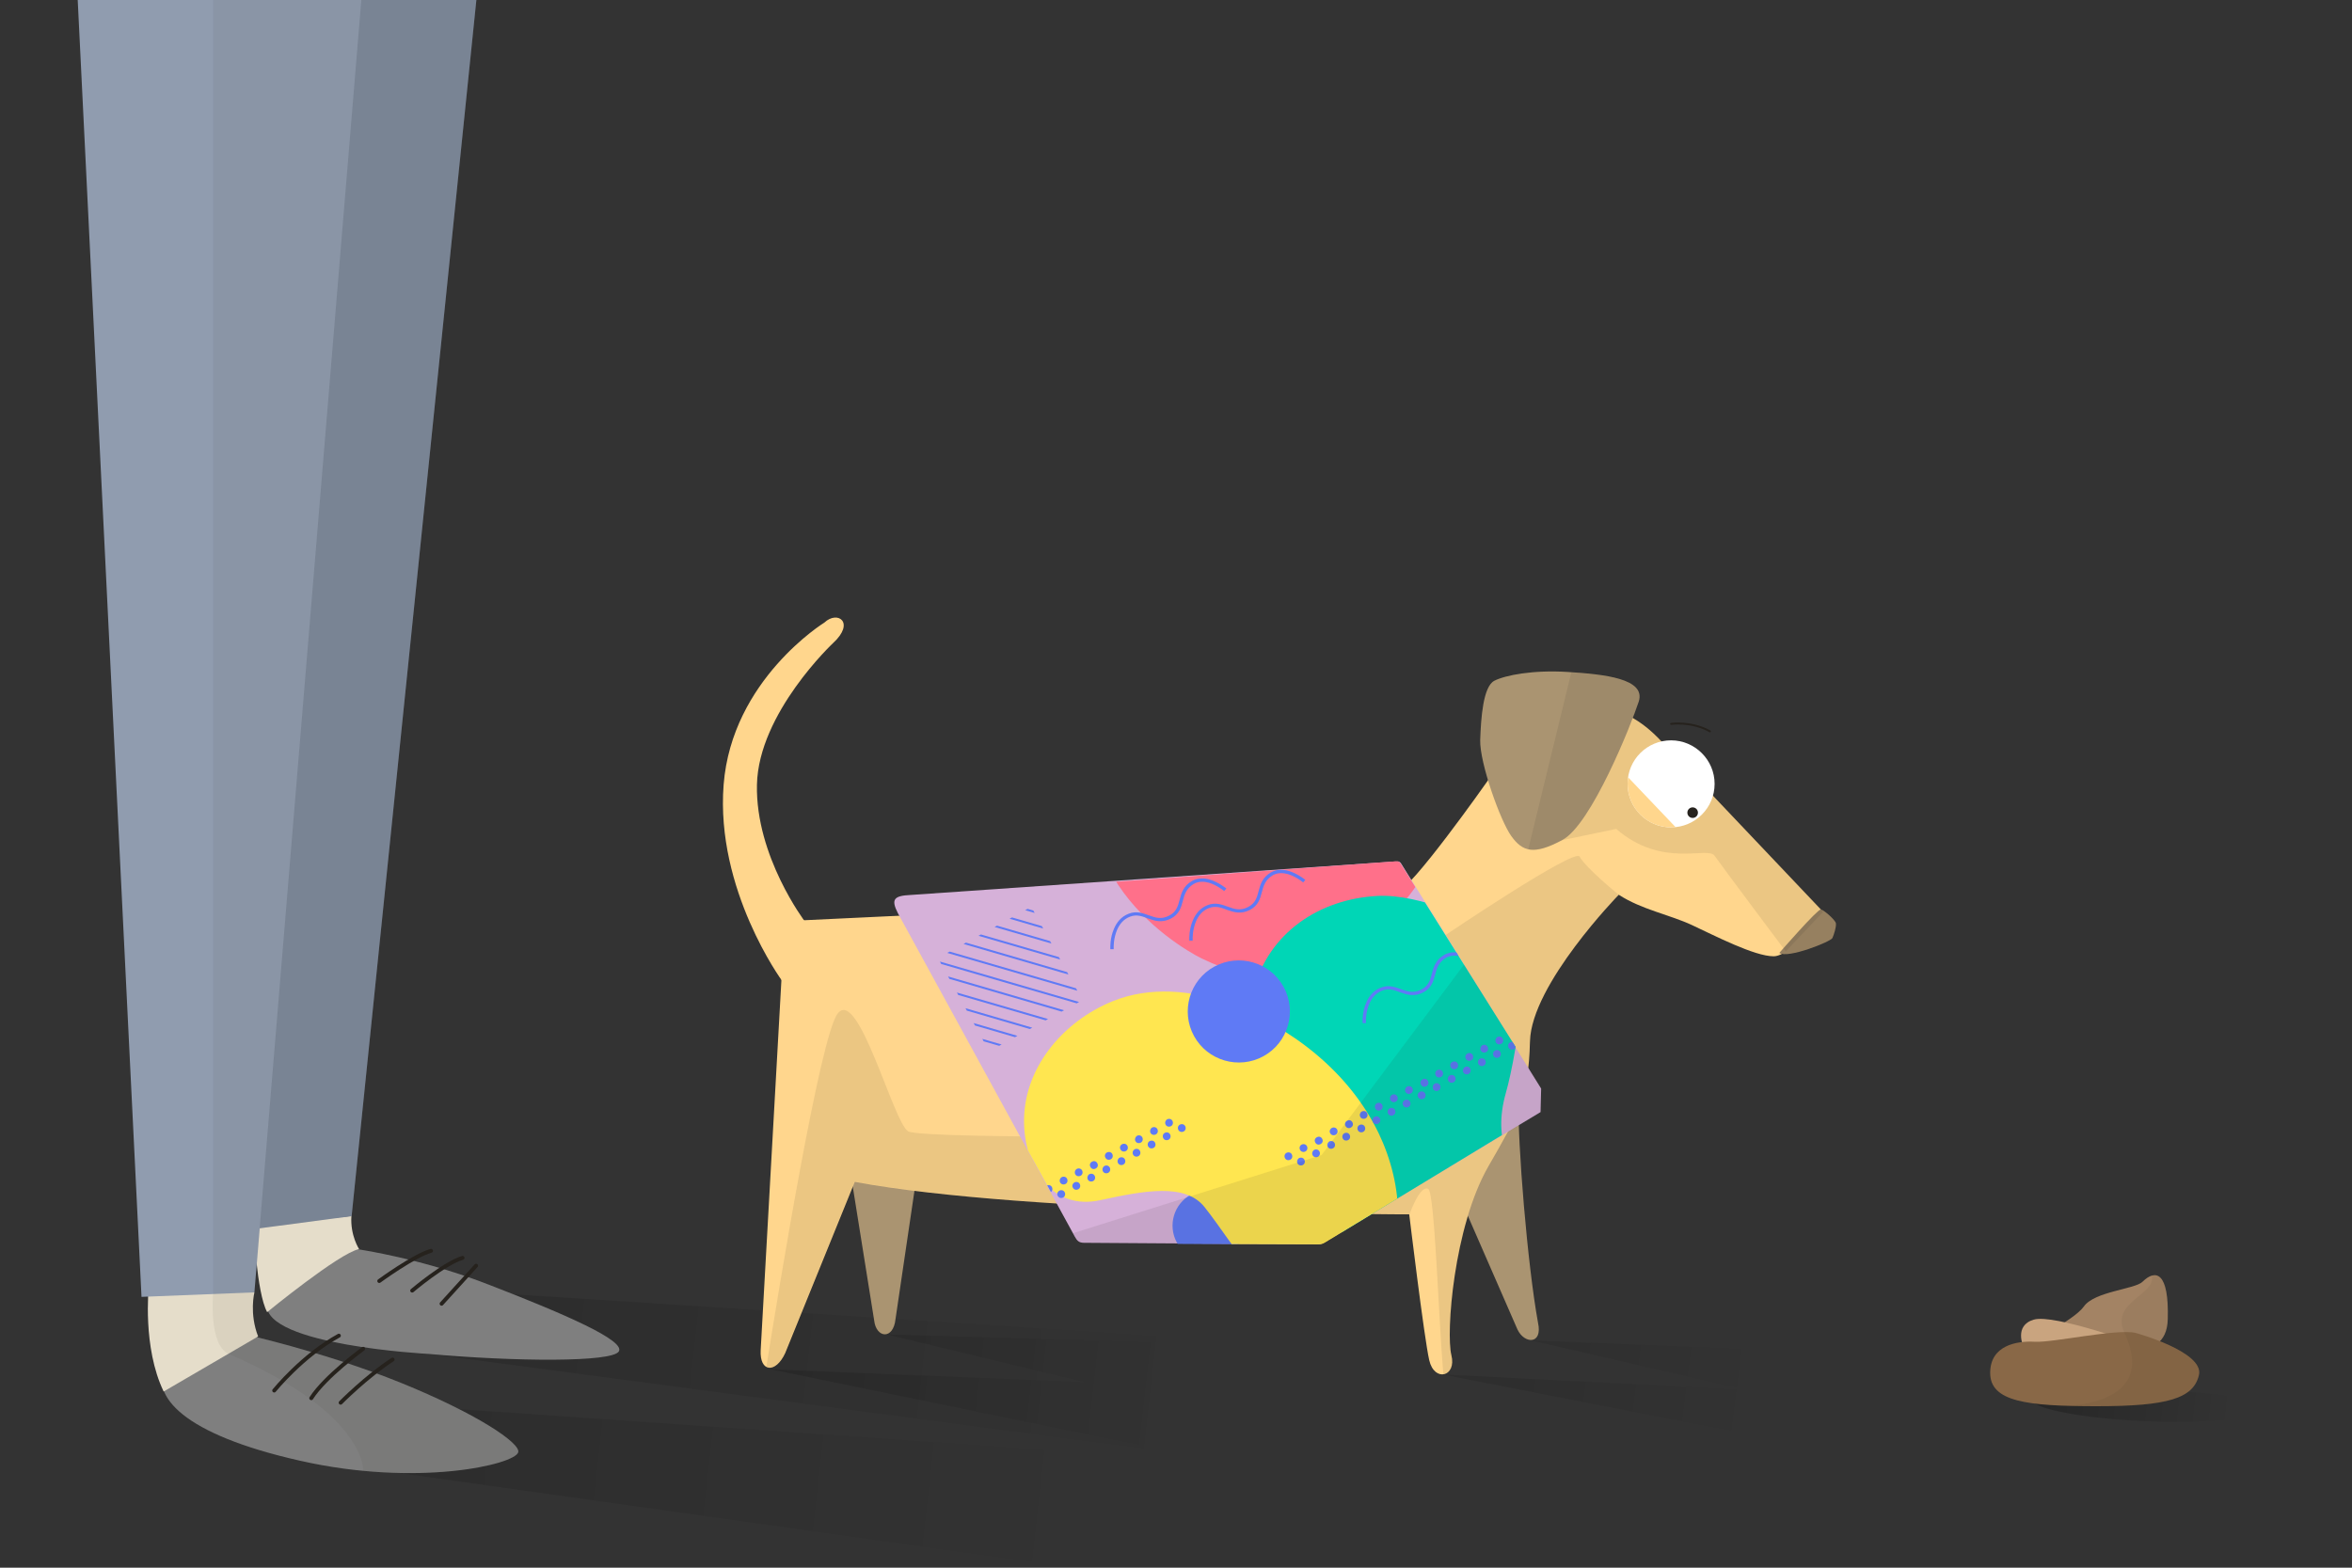 <?xml version="1.0" encoding="utf-8"?>
<!-- Generator: Adobe Illustrator 23.0.1, SVG Export Plug-In . SVG Version: 6.00 Build 0)  -->
<svg version="1.1" id="Capa_1" xmlns="http://www.w3.org/2000/svg" xmlns:xlink="http://www.w3.org/1999/xlink" x="0px" y="0px"
	 viewBox="0 0 1200 800" style="enable-background:new 0 0 1200 800;" xml:space="preserve">
<rect x="0" y="0" width="1200" height="800" fill="#333333" stroke="none"/>
<style type="text/css">
	.st0{opacity:0.15;fill:url(#sombra_suelo_3_);enable-background:new    ;}
	.st1{opacity:0.15;fill:url(#sombra_suelo_4_);enable-background:new    ;}
	.st2{fill:#7F7F7F;}
	.st3{fill:none;stroke:#26221D;stroke-width:2;stroke-linecap:round;stroke-miterlimit:10;}
	.st4{fill:#E5DDCA;}
	.st5{fill:#909CAF;}
	.st6{opacity:0.16;enable-background:new    ;}
	.st7{opacity:6.000000e-02;fill:#26221D;enable-background:new    ;}
	.st8{opacity:0.25;fill:url(#sombra_suelo_5_);enable-background:new    ;}
	.st9{fill:#A38364;}
	.st10{fill:#C9A47F;}
	.st11{fill:#896847;}
	.st12{fill:#AA9471;}
	.st13{fill:#FFD68D;}
	.st14{opacity:9.000000e-02;fill:#26221D;enable-background:new    ;}
	.st15{display:none;fill:#938677;}
	.st16{fill:#968060;}
	.st17{opacity:0.1;fill:url(#SVGID_1_);enable-background:new    ;}
	.st18{opacity:0.15;fill:url(#SVGID_2_);enable-background:new    ;}
	.st19{fill:#D6B1D9;}
	.st20{clip-path:url(#traje_5_);}
	.st21{fill-rule:evenodd;clip-rule:evenodd;fill:#FF708A;}
	.st22{fill-rule:evenodd;clip-rule:evenodd;fill:#00D6B6;}
	.st23{fill-rule:evenodd;clip-rule:evenodd;fill:#5F7AF5;}
	.st24{fill-rule:evenodd;clip-rule:evenodd;fill:#FFE650;}
	.st25{clip-path:url(#SVGID_4_);}
	.st26{opacity:9.000000e-02;}
	.st27{fill:#26221D;}
	.st28{fill:#FFFFFF;}
	.st29{fill:none;stroke:#26221D;stroke-linecap:round;stroke-miterlimit:10;}
	.st30{display:none;fill:#E5DDCA;}
</style>
<g id="escena">
	<g id="hombre">
		
			<linearGradient id="sombra_suelo_3_" gradientUnits="userSpaceOnUse" x1="595.626" y1="-62.242" x2="169.693" y2="-132.11" gradientTransform="matrix(0.999 -5.230000e-02 5.230000e-02 0.999 -33.92 863.996)">
			<stop  offset="0" style="stop-color:#000000;stop-opacity:0"/>
			<stop  offset="1" style="stop-color:#000000"/>
		</linearGradient>
		<polygon id="sombra_suelo_1_" class="st0" points="183.8,715.6 146.2,743.6 546.8,800 590.3,743.8 		"/>
		
			<linearGradient id="sombra_suelo_4_" gradientUnits="userSpaceOnUse" x1="656.705" y1="-117.12" x2="215.682" y2="-189.462" gradientTransform="matrix(0.999 -5.230000e-02 5.230000e-02 0.999 -33.92 863.996)">
			<stop  offset="0" style="stop-color:#000000;stop-opacity:0"/>
			<stop  offset="1" style="stop-color:#000000"/>
		</linearGradient>
		<polygon id="sombra_suelo" class="st1" points="215.6,657.5 181.2,685.9 597.6,741.2 641.2,685 		"/>
		<path id="zapato" class="st2" d="M172.9,636.1c0,0,36.5,3.9,76.3,19.4c39.8,15.4,70.1,28.7,66.5,34.2c-3.7,5.5-52.4,5.2-97.3,1.2
			c0,0-83.5-4.4-82.2-25.1L172.9,636.1z"/>
		<g id="cordones">
			<line class="st3" x1="242.9" y1="645.9" x2="225.3" y2="665.3"/>
			<path class="st3" d="M210.3,658.6c0,0,16.5-14,25.7-16.7"/>
			<path class="st3" d="M193.5,653.7c0,0,17.8-13,26.4-15.4"/>
		</g>
		<path id="calcetin_1_" class="st4" d="M136.3,669.6c0,0,36.7-30.1,46.9-32.2c0,0-4.6-7-3.9-16.9l-49.9,5.1
			C129.5,625.6,130.8,659.4,136.3,669.6z"/>
		<polygon id="pierna_1_" class="st5" points="183.4,-6.9 131,627 179.4,620.6 243.7,-6.4 		"/>
		<polygon id="pierna_2_" class="st6" points="183.4,-6.9 131,627 179.4,620.6 243.7,-6.4 		"/>
		<path id="zapato_1_" class="st2" d="M123.1,680.5c0,0,42.3,9.3,81.3,25.1s61.3,30.9,60,35.5c-1.8,6.3-51.5,17.9-111.4,4.3
			c-59.9-13.5-76.2-33.1-69-48.5L123.1,680.5z"/>
		<g id="cordones_1_">
			<path class="st3" d="M173.8,715.8c0,0,13.1-13.3,26.5-22"/>
			<path class="st3" d="M185.3,688.3c0,0-19.4,14.1-26.5,25.2"/>
			<path class="st3" d="M139.9,709.6c0,0,14.6-18,33-28"/>
		</g>
		<path id="calcetin" class="st4" d="M75.9,656.9c0,0-3.3,30.6,7.6,53.2l48.2-28.1c-4.6-11.7-1.9-22.5-1.9-22.5L75.9,656.9z"/>
		<polygon id="pierna" class="st5" points="38.1,-31.5 72.2,661.8 129.8,659.5 186.4,-24.7 		"/>
		<path id="sombra_pierna" class="st7" d="M264.4,741.1c1.3-4.6-21-19.7-60-35.5c-28.7-11.6-59.2-19.7-73.3-23.2l0.7-0.4
			c-4.6-11.7-1.9-22.5-1.9-22.5l56.5-684.1l-77.7-3.6v688.6c0,0-2.3,26,8,30.5c70.8,30.7,68.6,59.8,68.6,59.8l0,0
			C229.8,754.8,262.9,746.2,264.4,741.1z"/>
	</g>
	<g id="caca">
		
			<linearGradient id="sombra_suelo_5_" gradientUnits="userSpaceOnUse" x1="1179.626" y1="-115.359" x2="1078.321" y2="-131.976" gradientTransform="matrix(0.999 -5.450000e-02 5.450000e-02 0.999 -32.796 901.056)">
			<stop  offset="0" style="stop-color:#000000;stop-opacity:0"/>
			<stop  offset="1" style="stop-color:#000000"/>
		</linearGradient>
		<path id="sombra_suelo_2_" class="st8" d="M1149.5,723.3c60.6-7.7-71-19.1-104.5-12.6S1089,731,1149.5,723.3z"/>
		<path class="st9" d="M1032.1,686.5c0,0,25.7-12.2,31.1-19.8c5.4-7.7,26.1-8.8,29.9-12.6c6.7-6.6,13.6-5.1,12.9,19.1
			C1105.3,697.9,1075.4,688.2,1032.1,686.5z"/>
		<path class="st10" d="M1032.4,687.3c0,0-5.1-10.9,5.3-13.9s54.2,13,54.2,13L1032.4,687.3z"/>
		<path class="st11" d="M1015.4,700.6c0,14.7,18.7,17,54.4,17c36.3,0,49.3-4,52.1-15.9c2.8-11.9-32.3-21.5-32.3-21.5
			c-9.6-2.3-42.5,5.1-51.6,4.5C1029,684.2,1015.4,686.5,1015.4,700.6z"/>
		<path id="sombra_1_" class="st7" d="M1052.5,717.4c5.2,0.2,10.9,0.3,17.2,0.3c36.3,0,49.3-4,52.1-15.9
			c1.7-7.1-10.1-13.4-19.9-17.3c2.5-2.5,3.9-6.2,4.1-11.3c0.5-18.4-3.4-23.7-8.2-22.2l0,0c2.5,9.8-21.4,13.2-13.9,29.2
			C1101.7,717.9,1053.1,717.4,1052.5,717.4z"/>
	</g>
	<g>
		<path class="st12" d="M427.4,557.5L446,673.8c1,9.1,9.8,10.1,10.9-0.7l11-74.5l278.5,16.1l27.8,63.7c3.5,7.5,13,7.9,10.5-3.4
			c-5.4-29.7-10.5-91.8-9.9-113.3L427.4,557.5z"/>
		<path id="contorno" class="st13" d="M436.1,603.1l-35.5,87.4c-4.9,10.6-13.1,9.8-12.5-1.5l10.6-189.2l2.2-29.6l9.5-0.6
			c0,0,295.4-14,302.2-14.4s46.1-56.3,46.1-56.3s42.7-67.6,87.3-22.3l83.1,87.6c0,0-14.4,23.8-24.2,23.8s-30.2-10.6-41.6-15.9
			c-11.3-5.3-25.7-7.9-37.4-15.5c0,0-44.6,45.7-45.3,74.8c-0.8,29.1-6,37.4-21.2,63.8c-17.8,31-21.7,85.2-18.9,96.3
			s-8.7,14-11.3,2.6c-2.6-11.3-10.2-74.4-10.2-74.4S524.4,619.6,436.1,603.1z"/>
		<path class="st14" d="M463.3,577.3c-7.5-4.5-25.3-73.7-35.9-60.1c-9,11.5-30.1,140.9-36.4,180.3c2.7,1.4,6.7-0.9,9.5-7.1L436,603
			c38.3,7.2,96.6,11.3,150.3,13.6l79.4-37.1C665.7,579.6,470.8,581.8,463.3,577.3z"/>
		<path id="traje" class="st15" d="M463.8,459.4l224.3-14.7c1.2,0,1.9-0.3,3,0.8l97.1,94.3l-3.4,27.8l-109.4,67c-1,0.6-1.8,1-3.5,1
			H553.1c-2.5,0-3.5-0.9-4.7-3.1l-91.2-163.6C453.5,461.7,455.1,459.9,463.8,459.4z"/>
		<path id="nariz" class="st16" d="M936.7,471.2c0.2,2-1,5.7-1.8,7.5s-22.7,10.6-27.1,7.6c0,0,19.5-22.4,21.2-22.2
			C930.7,464.4,936.5,469.6,936.7,471.2z"/>
		<path id="oreja" class="st12" d="M799.8,342.9c18.8,1.2,40,3.4,36.3,15.1c-3.8,11.7-24.2,62.7-38.9,70.6s-20.4,6-26.1-1.9
			c-5.7-7.9-16.2-37.5-15.9-49c0.4-11.5,1.5-27.3,7.2-30.3C768.1,344.5,782.3,341.8,799.8,342.9z"/>
		<g id="sombras_suelo">
			
				<linearGradient id="SVGID_1_" gradientUnits="userSpaceOnUse" x1="938.272" y1="-116.978" x2="809.734" y2="-140.143" gradientTransform="matrix(0.999 -5.230000e-02 5.230000e-02 0.999 -32.39 875.964)">
				<stop  offset="0" style="stop-color:#000000;stop-opacity:0"/>
				<stop  offset="1" style="stop-color:#000000"/>
			</linearGradient>
			<polygon class="st17" points="911.1,689.2 781.1,684 890.1,709.2 735.9,701.4 889.3,731.4 			"/>
			
				<linearGradient id="SVGID_2_" gradientUnits="userSpaceOnUse" x1="637.243" y1="-130.852" x2="437.352" y2="-164.276" gradientTransform="matrix(0.999 -5.230000e-02 5.230000e-02 0.999 -32.39 875.964)">
				<stop  offset="0" style="stop-color:#000000;stop-opacity:0"/>
				<stop  offset="1" style="stop-color:#000000"/>
			</linearGradient>
			<polygon class="st18" points="606.2,685.4 452.5,681 553.3,705.3 393.4,698.8 585.1,738.2 			"/>
		</g>
		<g id="traje_3_">
			<path id="traje_2_" class="st19" d="M464.7,456.7l247.1-17.1c1.2,0,1.9-0.3,2.9,0.8l71.6,115.1l-0.3,12l-110.4,66.5
				c-1,0.6-1.8,1-3.5,1l-119-0.8c-2.5,0-3.5-0.9-4.7-3.1L458.1,466C454.5,458.9,456,457.1,464.7,456.7z"/>
		</g>
		<g>
			<defs>
				<path id="traje_4_" d="M464.7,457.6l246.8-18c1.2,0,1.9-0.3,2.9,0.8l72,114.8l-0.3,12l-110,66.8c-1,0.6-1.8,1-3.5,1l-118.9-0.4
					c-2.5,0-3.5-0.9-4.7-3.1L458.1,467C454.5,459.9,456,458.1,464.7,457.6z"/>
			</defs>
			<clipPath id="traje_5_">
				<use xlink:href="#traje_4_"  style="overflow:visible;"/>
			</clipPath>
			<g class="st20">
				<path class="st21" d="M570.6,451.7c14.1,21.3,35.9,34.2,42.5,37.4c6.8,3.3,13.8,6.1,21.3,7.1c17.1,2.4,32.9-3.7,47.9-11.2
					c12.4-6.1,23.7-13.5,33.1-23.8c20.1-22.1,23.9-51.9,11.2-78.7c-4.3-9-9.8-17.1-16.6-24.3c-27-28.6-77.1-42-112.1-21.1
					c-13.7,8.2-22.4,22.7-28.4,37.1C558.7,400.1,554.8,427.8,570.6,451.7z"/>
				<path class="st22" d="M660.6,632.8c-3.2-43.5-32.8-82.7-21-127.6c7.7-29.2,33.5-46.4,63.1-48c11.4-0.6,24,2.8,34.8,6.6
					c18.1,6.4,36.3,19.8,37.8,46.2c0.8,13-4.3,38.4-7,47.7c-7.1,25,3.4,38.7,11,55.2"/>
				<path class="st23" d="M607.6,609.6c8.7-4.8,19.6-1.6,24.3,7.1c4.8,8.7,1.6,19.6-7.1,24.4c-8.7,4.8-19.6,1.6-24.4-7.1
					C595.7,625.3,598.9,614.4,607.6,609.6z"/>
				<path class="st24" d="M561.1,612.5c23-5,43.6-8.8,53.4,3.4c16.8,21,30.5,51.6,63.1,48.5c5.5-0.5,11.1-2.5,15.7-5.4
					c27.3-17.5,22.2-55.4,10.2-80.5c-15.1-31.6-44.9-54.5-77.1-66.5c-18.4-6.9-39.9-8.6-58.4-1.2c-25.7,10.3-46.5,34.7-45.5,63.2
					C523.3,597.1,537.4,617.6,561.1,612.5z"/>
				<g>
					<path class="st23" d="M656.4,588.3c1-0.5,2.2-0.2,2.7,0.8c0.5,1,0.2,2.2-0.8,2.7c-1,0.5-2.2,0.2-2.7-0.8
						C655.1,590,655.4,588.8,656.4,588.3z"/>
					<path class="st23" d="M664.1,584.1c1-0.5,2.2-0.2,2.7,0.8c0.5,1,0.2,2.2-0.8,2.7c-1,0.5-2.2,0.2-2.7-0.8
						C662.8,585.8,663.1,584.6,664.1,584.1z"/>
					
						<ellipse transform="matrix(0.877 -0.481 0.481 0.877 -196.886 395.59)" class="st23" cx="672.7" cy="581.6" rx="2" ry="2"/>
					<path class="st23" d="M679.5,575.6c1-0.5,2.2-0.2,2.7,0.8s0.2,2.2-0.8,2.7c-1,0.5-2.2,0.2-2.7-0.8
						C678.1,577.4,678.5,576.2,679.5,575.6z"/>
					
						<ellipse transform="matrix(0.877 -0.481 0.481 0.877 -190.923 401.95)" class="st23" cx="688.1" cy="573.2" rx="2" ry="2"/>
					<path class="st23" d="M694.8,567.2c1-0.5,2.2-0.2,2.7,0.8c0.5,1,0.2,2.2-0.8,2.7c-1,0.5-2.2,0.2-2.7-0.8
						C693.5,568.9,693.9,567.7,694.8,567.2z"/>
					<path class="st23" d="M702.5,563c1-0.5,2.2-0.2,2.7,0.8c0.5,1,0.2,2.2-0.8,2.7c-1,0.5-2.2,0.2-2.7-0.8
						C701.2,564.7,701.6,563.5,702.5,563z"/>
					<path class="st23" d="M710.2,558.7c1-0.5,2.2-0.2,2.7,0.8c0.5,1,0.2,2.2-0.8,2.7c-1,0.5-2.2,0.2-2.7-0.8
						C708.9,560.5,709.2,559.3,710.2,558.7z"/>
					<path class="st23" d="M717.9,554.5c1-0.5,2.2-0.2,2.7,0.8c0.5,1,0.2,2.2-0.8,2.7c-1,0.5-2.2,0.2-2.7-0.8
						C716.6,556.3,716.9,555.1,717.9,554.5z"/>
					
						<ellipse transform="matrix(0.877 -0.481 0.481 0.877 -176.016 417.849)" class="st23" cx="726.6" cy="552.1" rx="2" ry="2"/>
					<path class="st23" d="M733.3,546.1c1-0.5,2.2-0.2,2.7,0.8c0.5,1,0.2,2.2-0.8,2.7c-1,0.5-2.2,0.2-2.7-0.8
						C732,547.8,732.3,546.6,733.3,546.1z"/>
					<path class="st23" d="M741,541.9c1-0.5,2.2-0.2,2.7,0.8c0.5,1,0.2,2.2-0.8,2.7c-1,0.5-2.2,0.2-2.7-0.8
						C739.6,543.6,740,542.4,741,541.9z"/>
					<path class="st23" d="M748.7,537.6c1-0.5,2.2-0.2,2.7,0.8c0.5,1,0.2,2.2-0.8,2.7c-1,0.5-2.2,0.2-2.7-0.8
						C747.3,539.4,747.7,538.2,748.7,537.6z"/>
					<path class="st23" d="M756.3,533.4c1-0.5,2.2-0.2,2.7,0.8c0.5,1,0.2,2.2-0.8,2.7c-1,0.5-2.2,0.2-2.7-0.8
						C755,535.2,755.4,533.9,756.3,533.4z"/>
					<path class="st23" d="M764,529.2c1-0.5,2.2-0.2,2.7,0.8c0.5,1,0.2,2.2-0.8,2.7c-1,0.5-2.2,0.2-2.7-0.8
						C762.7,530.9,763.1,529.7,764,529.2z"/>
					<path class="st23" d="M662.8,591c1-0.5,2.2-0.2,2.7,0.8c0.5,1,0.2,2.2-0.8,2.7c-1,0.5-2.2,0.2-2.7-0.8
						C661.5,592.7,661.9,591.5,662.8,591z"/>
					<path class="st23" d="M670.5,586.8c1-0.5,2.2-0.2,2.7,0.8c0.5,1,0.2,2.2-0.8,2.7c-1,0.5-2.2,0.2-2.7-0.8
						C669.2,588.5,669.6,587.3,670.5,586.8z"/>
					<path class="st23" d="M678.2,582.5c1-0.5,2.2-0.2,2.7,0.8c0.5,1,0.2,2.2-0.8,2.7c-1,0.5-2.2,0.2-2.7-0.8
						C676.9,584.3,677.3,583.1,678.2,582.5z"/>
					<path class="st23" d="M685.9,578.3c1-0.5,2.2-0.2,2.7,0.8c0.5,1,0.2,2.2-0.8,2.7c-1,0.5-2.2,0.2-2.7-0.8
						C684.6,580.1,684.9,578.8,685.9,578.3z"/>
					<path class="st23" d="M693.6,574.1c1-0.5,2.2-0.2,2.7,0.8c0.5,1,0.2,2.2-0.8,2.7c-1,0.5-2.2,0.2-2.7-0.8
						C692.3,575.8,692.6,574.6,693.6,574.1z"/>
					<path class="st23" d="M701.3,569.9c1-0.5,2.2-0.2,2.7,0.8c0.5,1,0.2,2.2-0.8,2.7c-1,0.5-2.2,0.2-2.7-0.8
						C700,571.6,700.3,570.4,701.3,569.9z"/>
					<path class="st23" d="M709,565.6c1-0.5,2.2-0.2,2.7,0.8c0.5,1,0.2,2.2-0.8,2.7c-1,0.5-2.2,0.2-2.7-0.8
						C707.7,567.4,708,566.2,709,565.6z"/>
					<path class="st23" d="M716.7,561.4c1-0.5,2.2-0.2,2.7,0.8c0.5,1,0.2,2.2-0.8,2.7c-1,0.5-2.2,0.2-2.7-0.8
						C715.3,563.2,715.7,562,716.7,561.4z"/>
					<path class="st23" d="M724.4,557.2c1-0.5,2.2-0.2,2.7,0.8c0.5,1,0.2,2.2-0.8,2.7c-1,0.5-2.2,0.2-2.7-0.8
						C723,559,723.4,557.7,724.4,557.2z"/>
					<path class="st23" d="M732,553c1-0.5,2.2-0.2,2.7,0.8c0.5,1,0.2,2.2-0.8,2.7s-2.2,0.2-2.7-0.8C730.7,554.7,731.1,553.5,732,553
						z"/>
					<path class="st23" d="M739.7,548.8c1-0.5,2.2-0.2,2.7,0.8c0.5,1,0.2,2.2-0.8,2.7c-1,0.5-2.2,0.2-2.7-0.8
						C738.4,550.5,738.8,549.3,739.7,548.8z"/>
					<path class="st23" d="M747.4,544.5c1-0.5,2.2-0.2,2.7,0.8c0.5,1,0.2,2.2-0.8,2.7c-1,0.5-2.2,0.2-2.7-0.8
						C746.1,546.3,746.5,545.1,747.4,544.5z"/>
					<path class="st23" d="M755.1,540.3c1-0.5,2.2-0.2,2.7,0.8c0.5,1,0.2,2.2-0.8,2.7c-1,0.5-2.2,0.2-2.7-0.8
						C753.8,542.1,754.1,540.8,755.1,540.3z"/>
					<path class="st23" d="M762.8,536.1c1-0.5,2.2-0.2,2.7,0.8c0.5,1,0.2,2.2-0.8,2.7c-1,0.5-2.2,0.2-2.7-0.8
						C761.5,537.8,761.8,536.6,762.8,536.1z"/>
					<path class="st23" d="M770.5,531.9c1-0.5,2.2-0.2,2.7,0.8c0.5,1,0.2,2.2-0.8,2.7c-1,0.5-2.2,0.2-2.7-0.8
						C769.2,533.6,769.5,532.4,770.5,531.9z"/>
				</g>
				<g>
					<path class="st23" d="M487.9,630.3c1-0.5,2.2-0.2,2.7,0.8c0.5,1,0.2,2.2-0.8,2.7c-1,0.5-2.2,0.2-2.7-0.8
						C486.6,632,486.9,630.8,487.9,630.3z"/>
					<path class="st23" d="M495.6,626.1c1-0.5,2.2-0.2,2.7,0.8c0.5,1,0.2,2.2-0.8,2.7c-1,0.5-2.2,0.2-2.7-0.8
						C494.2,627.8,494.6,626.6,495.6,626.1z"/>
					
						<ellipse transform="matrix(0.877 -0.481 0.481 0.877 -237.903 319.669)" class="st23" cx="504.2" cy="623.6" rx="2" ry="2"/>
					<path class="st23" d="M510.9,617.6c1-0.5,2.2-0.2,2.7,0.8c0.5,1,0.2,2.2-0.8,2.7c-1,0.5-2.2,0.2-2.7-0.8
						C509.6,619.4,510,618.2,510.9,617.6z"/>
					
						<ellipse transform="matrix(0.877 -0.481 0.481 0.877 -231.94 326.029)" class="st23" cx="519.6" cy="615.2" rx="2" ry="2"/>
					<path class="st23" d="M526.3,609.2c1-0.5,2.2-0.2,2.7,0.8c0.5,1,0.2,2.2-0.8,2.7c-1,0.5-2.2,0.2-2.7-0.8
						C525,610.9,525.4,609.7,526.3,609.2z"/>
					<path class="st23" d="M534,605c1-0.5,2.2-0.2,2.7,0.8c0.5,1,0.2,2.2-0.8,2.7c-1,0.5-2.2,0.2-2.7-0.8
						C532.7,606.7,533,605.5,534,605z"/>
					<path class="st23" d="M541.7,600.7c1-0.5,2.2-0.2,2.7,0.8c0.5,1,0.2,2.2-0.8,2.7c-1,0.5-2.2,0.2-2.7-0.8
						C540.4,602.5,540.7,601.3,541.7,600.7z"/>
					<path class="st23" d="M549.4,596.5c1-0.5,2.2-0.2,2.7,0.8c0.5,1,0.2,2.2-0.8,2.7c-1,0.5-2.2,0.2-2.7-0.8
						C548.1,598.3,548.4,597.1,549.4,596.5z"/>
					
						<ellipse transform="matrix(0.877 -0.481 0.481 0.877 -217.033 341.927)" class="st23" cx="558" cy="594.1" rx="2" ry="2"/>
					<path class="st23" d="M564.8,588.1c1-0.5,2.2-0.2,2.7,0.8c0.5,1,0.2,2.2-0.8,2.7c-1,0.5-2.2,0.2-2.7-0.8
						C563.4,589.8,563.8,588.6,564.8,588.1z"/>
					<path class="st23" d="M572.5,583.9c1-0.5,2.2-0.2,2.7,0.8c0.5,1,0.2,2.2-0.8,2.7c-1,0.5-2.2,0.2-2.7-0.8
						C571.1,585.6,571.5,584.4,572.5,583.9z"/>
					<path class="st23" d="M580.1,579.6c1-0.5,2.2-0.2,2.7,0.8c0.5,1,0.2,2.2-0.8,2.7c-1,0.5-2.2,0.2-2.7-0.8
						C578.8,581.4,579.2,580.2,580.1,579.6z"/>
					<path class="st23" d="M587.8,575.4c1-0.5,2.2-0.2,2.7,0.8c0.5,1,0.2,2.2-0.8,2.7c-1,0.5-2.2,0.2-2.7-0.8
						C586.5,577.2,586.9,575.9,587.8,575.4z"/>
					<path class="st23" d="M595.5,571.2c1-0.5,2.2-0.2,2.7,0.8c0.5,1,0.2,2.2-0.8,2.7c-1,0.5-2.2,0.2-2.7-0.8
						C594.2,572.9,594.6,571.7,595.5,571.2z"/>
					<path class="st23" d="M494.3,633c1-0.5,2.2-0.2,2.7,0.8c0.5,1,0.2,2.2-0.8,2.7c-1,0.5-2.2,0.2-2.7-0.8
						C493,634.7,493.4,633.5,494.3,633z"/>
					<path class="st23" d="M502,628.8c1-0.5,2.2-0.2,2.7,0.8c0.5,1,0.2,2.2-0.8,2.7c-1,0.5-2.2,0.2-2.7-0.8
						C500.7,630.5,501.1,629.3,502,628.8z"/>
					<path class="st23" d="M509.7,624.5c1-0.5,2.2-0.2,2.7,0.8c0.5,1,0.2,2.2-0.8,2.7c-1,0.5-2.2,0.2-2.7-0.8
						C508.4,626.3,508.7,625.1,509.7,624.5z"/>
					<path class="st23" d="M517.4,620.3c1-0.5,2.2-0.2,2.7,0.8c0.5,1,0.2,2.2-0.8,2.7c-1,0.5-2.2,0.2-2.7-0.8
						C516.1,622.1,516.4,620.8,517.4,620.3z"/>
					<path class="st23" d="M525.1,616.1c1-0.5,2.2-0.2,2.7,0.8c0.5,1,0.2,2.2-0.8,2.7c-1,0.5-2.2,0.2-2.7-0.8
						C523.8,617.8,524.1,616.6,525.1,616.1z"/>
					<path class="st23" d="M532.8,611.9c1-0.5,2.2-0.2,2.7,0.8c0.5,1,0.2,2.2-0.8,2.7c-1,0.5-2.2,0.2-2.7-0.8
						C531.5,613.6,531.8,612.4,532.8,611.9z"/>
					<path class="st23" d="M540.5,607.6c1-0.5,2.2-0.2,2.7,0.8c0.5,1,0.2,2.2-0.8,2.7c-1,0.5-2.2,0.2-2.7-0.8
						C539.1,609.4,539.5,608.2,540.5,607.6z"/>
					<path class="st23" d="M548.2,603.4c1-0.5,2.2-0.2,2.7,0.8c0.5,1,0.2,2.2-0.8,2.7c-1,0.5-2.2,0.2-2.7-0.8
						C546.8,605.2,547.2,604,548.2,603.4z"/>
					<path class="st23" d="M555.8,599.2c1-0.5,2.2-0.2,2.7,0.8c0.5,1,0.2,2.2-0.8,2.7c-1,0.5-2.2,0.2-2.7-0.8
						C554.5,601,554.9,599.7,555.8,599.2z"/>
					<path class="st23" d="M563.5,595c1-0.5,2.2-0.2,2.7,0.8c0.5,1,0.2,2.2-0.8,2.7c-1,0.5-2.2,0.2-2.7-0.8
						C562.2,596.7,562.6,595.5,563.5,595z"/>
					<path class="st23" d="M571.2,590.8c1-0.5,2.2-0.2,2.7,0.8c0.5,1,0.2,2.2-0.8,2.7c-1,0.5-2.2,0.2-2.7-0.8
						C569.9,592.5,570.3,591.3,571.2,590.8z"/>
					<path class="st23" d="M578.9,586.5c1-0.5,2.2-0.2,2.7,0.8c0.5,1,0.2,2.2-0.8,2.7c-1,0.5-2.2,0.2-2.7-0.8
						C577.6,588.3,577.9,587.1,578.9,586.5z"/>
					<path class="st23" d="M586.6,582.3c1-0.5,2.2-0.2,2.7,0.8c0.5,1,0.2,2.2-0.8,2.7c-1,0.5-2.2,0.2-2.7-0.8
						C585.3,584.1,585.6,582.8,586.6,582.3z"/>
					<path class="st23" d="M594.3,578.1c1-0.5,2.2-0.2,2.7,0.8c0.5,1,0.2,2.2-0.8,2.7c-1,0.5-2.2,0.2-2.7-0.8
						C593,579.8,593.3,578.6,594.3,578.1z"/>
					<path class="st23" d="M602,573.9c1-0.5,2.2-0.2,2.7,0.8c0.5,1,0.2,2.2-0.8,2.7c-1,0.5-2.2,0.2-2.7-0.8
						C600.7,575.6,601,574.4,602,573.9z"/>
				</g>
				<path class="st23" d="M696.9,521c0,0-0.1-4.4,1.7-8.7c1.2-2.8,3.2-5.5,6.6-6.8c3.6-1.4,6.5-0.1,9.5,1c3.4,1.2,6.9,2.2,11.3,0
					c4.3-2.2,5.3-5.6,6.2-9.1c0.8-3.1,1.7-6.3,5.5-8.6c2.6-1.5,5.4-1.3,7.9-0.6c3.9,1.2,7,3.7,7,3.7l0.7,0.5l1.1-1.3l-0.7-0.5
					c0,0-3.4-2.7-7.6-4c-2.9-0.9-6.3-1-9.3,0.7c-4.4,2.6-5.4,6.2-6.3,9.7c-0.8,3.1-1.6,6.1-5.4,8c-3.9,2-6.9,1-9.9-0.1
					c-3.4-1.2-6.7-2.5-10.7-0.9c-3.9,1.5-6.2,4.6-7.5,7.8c-2,4.6-1.8,9.4-1.8,9.4l0,0.9l1.7,0L696.9,521z"/>
				<path class="st23" d="M619.5,493.3c12.6-6.9,28.5-2.3,35.4,10.3c6.9,12.6,2.3,28.5-10.3,35.4c-12.6,6.9-28.5,2.3-35.4-10.3
					C602.3,516.1,606.9,500.2,619.5,493.3z"/>
				<path class="st23" d="M568.2,483.3c0,0-0.1-4.4,1.7-8.7c1.2-2.8,3.2-5.5,6.6-6.8c3.6-1.4,6.5-0.1,9.5,1c3.4,1.2,6.9,2.2,11.3,0
					c4.3-2.2,5.3-5.6,6.2-9.1c0.8-3.1,1.7-6.3,5.5-8.6c2.6-1.5,5.4-1.3,7.9-0.6c3.9,1.2,7,3.7,7,3.7l0.7,0.5l1.1-1.3l-0.7-0.5
					c0,0-3.4-2.7-7.6-4c-2.9-0.9-6.3-1-9.3,0.7c-4.4,2.6-5.4,6.2-6.3,9.7c-0.8,3.1-1.6,6.1-5.4,8c-3.9,2-6.9,1-9.9-0.1
					c-3.4-1.2-6.7-2.5-10.7-0.9c-3.9,1.5-6.2,4.6-7.5,7.8c-2,4.6-1.8,9.4-1.8,9.4l0,0.9l1.7,0L568.2,483.3z"/>
				<path class="st23" d="M608.5,478.9c0,0-0.1-4.4,1.7-8.7c1.2-2.8,3.2-5.5,6.6-6.8c3.6-1.4,6.5-0.1,9.5,1c3.4,1.2,6.9,2.2,11.3,0
					c4.3-2.2,5.3-5.6,6.2-9.1c0.8-3.1,1.7-6.3,5.5-8.6c2.6-1.5,5.4-1.3,7.9-0.6c3.9,1.2,7,3.7,7,3.7l0.7,0.5l1.1-1.3l-0.7-0.5
					c0,0-3.4-2.7-7.6-4c-2.9-0.9-6.3-1-9.3,0.7c-4.4,2.6-5.4,6.2-6.3,9.7c-0.8,3.1-1.6,6.1-5.4,8c-3.9,2-6.9,1-9.9-0.1
					c-3.4-1.2-6.7-2.5-10.7-0.9c-3.9,1.5-6.2,4.6-7.5,7.8c-2,4.6-1.8,9.4-1.8,9.4l0,0.9l1.7,0L608.5,478.9z"/>
			</g>
			<g class="st20">
				<defs>
					
						<rect id="SVGID_3_" x="488.2" y="472.1" transform="matrix(0.877 -0.481 0.481 0.877 -176.681 309.675)" width="54.3" height="54.3"/>
				</defs>
				<clipPath id="SVGID_4_">
					<use xlink:href="#SVGID_3_"  style="overflow:visible;"/>
				</clipPath>
				<g class="st25">
					<g>
						
							<rect x="505.9" y="492.9" transform="matrix(0.279 -0.96 0.96 0.279 -145.807 869.842)" class="st23" width="1" height="78.2"/>
						
							<rect x="507.6" y="486.8" transform="matrix(0.28 -0.96 0.96 0.28 -139.005 866.439)" class="st23" width="1" height="78.2"/>
						
							<rect x="509.4" y="480.7" transform="matrix(0.28 -0.96 0.96 0.28 -131.653 864.086)" class="st23" width="1" height="78.2"/>
						
							<rect x="511.2" y="474.5" transform="matrix(0.279 -0.96 0.96 0.279 -124.295 861.732)" class="st23" width="1" height="78.2"/>
						<rect x="513" y="468.4" transform="matrix(0.28 -0.96 0.96 0.28 -117.504 858.347)" class="st23" width="1" height="78.2"/>
						
							<rect x="514.8" y="462.3" transform="matrix(0.279 -0.96 0.96 0.279 -109.932 856.364)" class="st23" width="1" height="78.2"/>
						
							<rect x="516.5" y="456.2" transform="matrix(0.279 -0.96 0.96 0.279 -102.786 853.668)" class="st23" width="1" height="78.2"/>
						
							<rect x="518.3" y="450" transform="matrix(0.28 -0.96 0.96 0.28 -96.062 850.205)" class="st23" width="1" height="78.2"/>
						
							<rect x="520.1" y="443.9" transform="matrix(0.279 -0.96 0.96 0.279 -88.475 848.21)" class="st23" width="1" height="78.2"/>
						
							<rect x="521.9" y="437.8" transform="matrix(0.28 -0.96 0.96 0.28 -81.703 844.854)" class="st23" width="1" height="78.2"/>
						
							<rect x="523.7" y="431.7" transform="matrix(0.28 -0.96 0.96 0.28 -74.361 842.437)" class="st23" width="1" height="78.2"/>
						
							<rect x="525.5" y="425.5" transform="matrix(0.279 -0.96 0.96 0.279 -66.966 840.095)" class="st23" width="1" height="78.2"/>
					</g>
				</g>
			</g>
		</g>
		<g id="sombra" class="st26">
			<path class="st27" d="M780.8,528.5c0,0,0.3-2,0.5-3c5.7-29,44.6-68.9,44.6-68.9s-16.6-13.4-20-19.5c-2.5-4.4-68.3,40-68.3,40
				l9.4,15.1l-72.7,97.2l-126.8,39.9l1.6,2.8c1.2,2.2,2.6,2.1,5.2,2.1l118.2,0.8c1.7,0,2.5-0.5,3.5-1.1l23.8-14.4l19.3,0.3
				c0,0,5.3-15.3,9.6-13.1c3.3,1.7,5.3,66.9,7.7,94.6c0,0,2.4,0,3.8-2.7c0.9-1.7,1.2-4.1,0.4-7.1c-2.8-11.2,1.1-65.3,18.9-96.3
				c4.2-7.3,7.1-12.1,9.9-17.5l16.8-10.1l0.3-12l-6.7-11.4C779.7,544.2,780.7,529,780.8,528.5z"/>
			<path class="st27" d="M845.9,376.6c-4.3-4.4-8.6-7.7-12.8-10.1c1.4-3.6,2.4-6.5,3-8.4c3.7-11.3-16-13.7-34.4-15l-22,90.4
				c4.1,0.9,9.4-0.5,17.5-4.8l27.4-5.7c23.6,20.4,46.7,8.6,50.2,13.7c2.8,4.1,36.3,48.8,36.3,48.8l19.1-20.2L845.9,376.6z"/>
		</g>
		<path id="ojo" class="st28" d="M874.8,400c0,12.3-10,22.2-22.2,22.2c-12.3,0-22.2-10-22.2-22.2c0-12.3,9.9-22.2,22.2-22.2
			C864.8,377.8,874.8,387.8,874.8,400z"/>
		<path id="parpado" class="st13" d="M854.9,422.1l-24.2-25.4c-0.2,1.1-0.3,2.2-0.3,3.3c0,12.3,9.9,22.2,22.2,22.2
			C853.3,422.3,854.1,422.2,854.9,422.1z"/>
		<path id="ceja" class="st29" d="M852.6,369.4c0,0,10.3-1.5,19.8,3.8"/>
		<circle id="pupila" class="st27" cx="863.6" cy="414.7" r="2.7"/>
	</g>
</g>
<path id="cola1" class="st13" d="M410.7,470.3c0,0-25.3-33.3-24.5-69.9s38.9-72.3,38.9-72.3c11.3-10.4,2.3-16.8-4.5-10.4
	c0,0-47.2,29.1-51.4,82.7C365,454.1,399,500.5,399,500.5l27.8,0.2l-2.4-25.1C424.1,475.7,410.7,470.3,410.7,470.3z"/>
<path id="cola2" class="st30" d="M410.7,470.3c0,0-31-44.4-62-63.7c-48.3-30.1-105-1.5-105-1.5c-12.1,5.4-12.7,17,2.7,11.1
	c0,0,64.9-22.1,94.5,6.8c38.5,37.6,58.1,77.5,58.1,77.5l27.8,0.2l-2.4-25.1C424.1,475.7,410.7,470.3,410.7,470.3z"/>
</svg>
